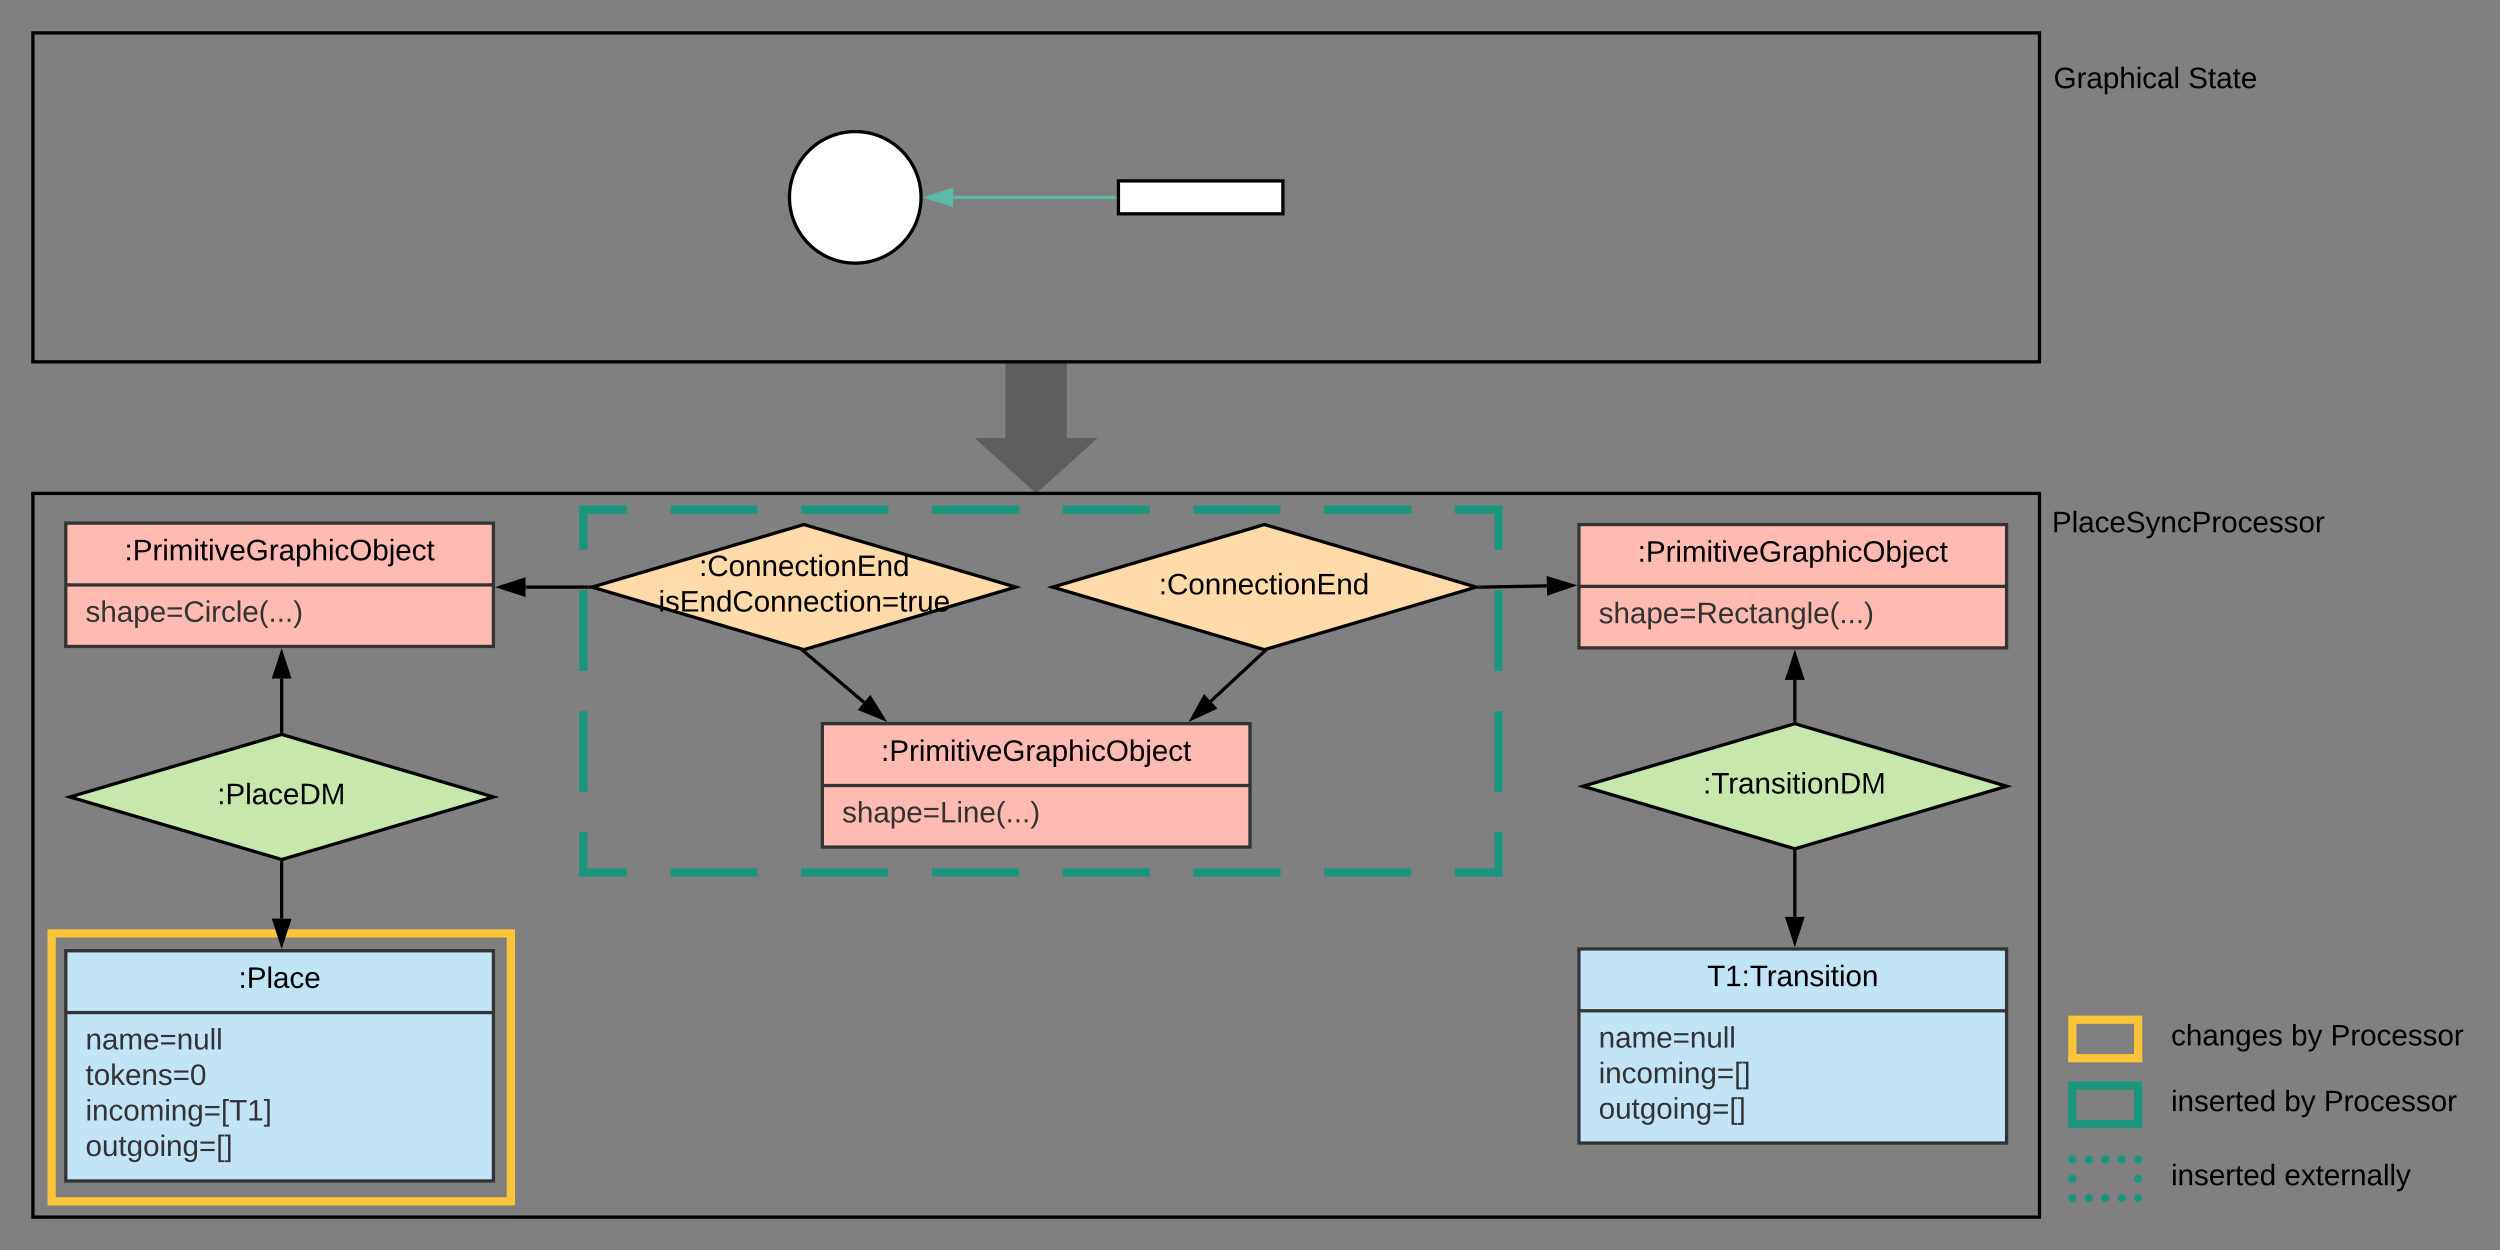 <svg xmlns="http://www.w3.org/2000/svg" xmlns:xlink="http://www.w3.org/1999/xlink" xmlns:lucid="lucid" width="1520" height="760"><rect width="100%" height="100%" fill="#808080" stroke="none"/><g transform="translate(-220 -80)" lucid:page-tab-id="9Qknka5tbfKY"><path d="M574.65 389.85h556.43V610.5H574.65z" fill-opacity="0"/><path d="M627.65 389.85h53m26.5 0h52.98m26.5 0h53m26.5 0h52.98m26.5 0h53m26.5 0h53m26.48 0h26.5v24.52m0 24.52v49.02m0 24.52v49.03m0 24.52v24.5h-26.5m-26.5 0h-52.98m-26.5 0h-53m-26.5 0h-52.98m-26.5 0h-53m-26.5 0h-52.98m-26.5 0h-53m-26.5 0h-26.5V586m0-24.53v-49.03m0-24.52V438.9m0-24.53v-24.52h26.5" stroke="#19967d" stroke-width="5" fill="none"/><path d="M251.4 647.52h279.2v162.9H251.4z" stroke="#fcc438" stroke-width="5" fill-opacity="0"/><path d="M780 200c0 22.1-17.9 40-40 40s-40-17.9-40-40 17.9-40 40-40 40 17.9 40 40z" stroke="#000" stroke-width="2" fill="#fff"/><path d="M780 180h40v40h-40z" stroke="#000" stroke-opacity="0" stroke-width="2" fill="#fff" fill-opacity="0"/><path d="M799.5 200H899" stroke="#5abaa7" stroke-width="2" fill="none"/><path d="M784.24 200l14.26-4.64v9.28z" stroke="#5abaa7" stroke-width="2" fill="#5abaa7"/><path d="M898.97 200H900" stroke="#5abaa7" stroke-width="2" fill="none"/><path d="M260 398.04h260v75H260z" stroke="#333" stroke-width="2" fill="#ffbbb1"/><path d="M260 435.64h260" stroke="#333" stroke-width="2" fill="none"/><use xlink:href="#a" transform="matrix(1,0,0,1,268,406.042) translate(27.7 14.6)"/><use xlink:href="#b" transform="matrix(1,0,0,1,272,443.642) translate(0 14.4)"/><path d="M260 658.04h260v140H260z" stroke="#333" stroke-width="2" fill="#c1e4f7"/><path d="M260 695.64h260" stroke="#333" stroke-width="2" fill="none"/><use xlink:href="#c" transform="matrix(1,0,0,1,268,666.042) translate(97.025 14.6)"/><use xlink:href="#d" transform="matrix(1,0,0,1,272,703.642) translate(0 14.4)"/><use xlink:href="#e" transform="matrix(1,0,0,1,272,703.642) translate(0 36)"/><use xlink:href="#f" transform="matrix(1,0,0,1,272,703.642) translate(0 57.6)"/><use xlink:href="#g" transform="matrix(1,0,0,1,272,703.642) translate(0 79.2)"/><path d="M391.25 492.54v31.94" stroke="#000" stroke-width="2" fill="none"/><path d="M391.25 477.28l4.64 14.26h-9.3z" stroke="#000" stroke-width="2"/><path d="M392.25 525.77l-1-.3-1 .3v-1.32h2z"/><path d="M391.24 638.54v-33.9" stroke="#000" stroke-width="2" fill="none"/><path d="M391.24 653.8l-4.63-14.26h9.28z" stroke="#000" stroke-width="2"/><path d="M391.25 603.65l1-.3v1.32h-2v-1.32z"/><path d="M868.67 299.33v47.07h18.66L850 380l-37.33-33.6h18.66v-47.07z" stroke="#000" stroke-opacity="0" stroke-width="2" fill="#5e5e5e"/><path d="M391.25 526.52L520 564.56 391.25 602.6 262.5 564.56z" stroke="#000" stroke-width="2" fill="#c7e8ac"/><use xlink:href="#h" transform="matrix(1,0,0,1,267.5,531.521) translate(84.58 37.431)"/><path d="M240 380h1220v440H240z" stroke="#000" stroke-width="2" fill-opacity="0"/><path d="M1460 100h140v60h-140z" fill="none"/><use xlink:href="#i" transform="matrix(1,0,0,1,1460,100) translate(8.575 33.6)"/><use xlink:href="#j" transform="matrix(1,0,0,1,1460,100) translate(90.425 33.6)"/><path d="M240 100h1220v200H240z" stroke="#000" stroke-width="2" fill-opacity="0"/><path d="M1460 380h180v40h-180z" fill="none"/><use xlink:href="#k" transform="matrix(1,0,0,1,1460,380) translate(7.575 23.6)"/><path d="M1540 740h180v23.38h-180z" fill="none"/><use xlink:href="#l" transform="matrix(1,0,0,1,1540,740) translate(0 15.6)"/><use xlink:href="#m" transform="matrix(1,0,0,1,1540,740) translate(68.9 15.6)"/><use xlink:href="#n" transform="matrix(1,0,0,1,1540,740) translate(92.9 15.6)"/><path d="M1480 740h40v23.38h-40z" stroke="#19967d" stroke-width="5" fill-opacity="0"/><path d="M1480 785h40v23.4h-40z" fill-opacity="0"/><path d="M1482.5 785c0 1.4-1.12 2.5-2.5 2.5s-2.5-1.1-2.5-2.5c0-1.37 1.12-2.5 2.5-2.5s2.5 1.13 2.5 2.5zm10 0c0 1.4-1.12 2.5-2.5 2.5s-2.5-1.1-2.5-2.5c0-1.37 1.12-2.5 2.5-2.5s2.5 1.13 2.5 2.5zm10 0c0 1.4-1.12 2.5-2.5 2.5s-2.5-1.1-2.5-2.5c0-1.37 1.12-2.5 2.5-2.5s2.5 1.13 2.5 2.5zm10 0c0 1.4-1.12 2.5-2.5 2.5s-2.5-1.1-2.5-2.5c0-1.37 1.12-2.5 2.5-2.5s2.5 1.13 2.5 2.5zm10 0c0 1.4-1.12 2.5-2.5 2.5s-2.5-1.1-2.5-2.5c0-1.37 1.12-2.5 2.5-2.5s2.5 1.13 2.5 2.5zm0 11.7c0 1.4-1.12 2.5-2.5 2.5s-2.5-1.1-2.5-2.5c0-1.38 1.12-2.5 2.5-2.5s2.5 1.12 2.5 2.5zm0 11.7c0 1.38-1.12 2.5-2.5 2.5s-2.5-1.12-2.5-2.5 1.12-2.5 2.5-2.5 2.5 1.12 2.5 2.5zm-10 0c0 1.38-1.12 2.5-2.5 2.5s-2.5-1.12-2.5-2.5 1.12-2.5 2.5-2.5 2.5 1.12 2.5 2.5zm-10 0c0 1.38-1.12 2.5-2.5 2.5s-2.5-1.12-2.5-2.5 1.12-2.5 2.5-2.5 2.5 1.12 2.5 2.5zm-10 0c0 1.38-1.12 2.5-2.5 2.5s-2.5-1.12-2.5-2.5 1.12-2.5 2.5-2.5 2.5 1.12 2.5 2.5zm-10 0c0 1.38-1.12 2.5-2.5 2.5s-2.5-1.12-2.5-2.5 1.12-2.5 2.5-2.5 2.5 1.12 2.5 2.5zm0-11.7c0 1.4-1.12 2.5-2.5 2.5s-2.5-1.1-2.5-2.5c0-1.38 1.12-2.5 2.5-2.5s2.5 1.12 2.5 2.5z" fill="#19967d"/><path d="M1540 785h180v23.4h-180z" fill="none"/><use xlink:href="#l" transform="matrix(1,0,0,1,1540,785.013) translate(0 15.6)"/><use xlink:href="#o" transform="matrix(1,0,0,1,1540,785.013) translate(68.9 15.6)"/><path d="M1540 700h180v23.38h-180z" fill="none"/><use xlink:href="#p" transform="matrix(1,0,0,1,1540,700) translate(0 15.6)"/><use xlink:href="#m" transform="matrix(1,0,0,1,1540,700) translate(73 15.6)"/><use xlink:href="#n" transform="matrix(1,0,0,1,1540,700) translate(97 15.6)"/><path d="M1480 700h40v23.38h-40z" stroke="#fcc438" stroke-width="5" fill-opacity="0"/><path d="M900 190h100v20H900z" stroke="#000" stroke-width="2" fill="#fff"/><path d="M720 520h260v75H720z" stroke="#333" stroke-width="2" fill="#ffbbb1"/><path d="M720 557.6h260" stroke="#333" stroke-width="2" fill="none"/><use xlink:href="#a" transform="matrix(1,0,0,1,728,528) translate(27.7 14.6)"/><use xlink:href="#q" transform="matrix(1,0,0,1,732,565.6) translate(0 14.4)"/><path d="M1180 398.92h260v75h-260z" stroke="#333" stroke-width="2" fill="#ffbbb1"/><path d="M1180 436.52h260" stroke="#333" stroke-width="2" fill="none"/><use xlink:href="#a" transform="matrix(1,0,0,1,1188,406.917) translate(27.7 14.6)"/><use xlink:href="#r" transform="matrix(1,0,0,1,1192,444.517) translate(0 14.4)"/><path d="M1180 656.96h260v118h-260z" stroke="#333" stroke-width="2" fill="#c1e4f7"/><path d="M1180 694.56h260" stroke="#333" stroke-width="2" fill="none"/><use xlink:href="#s" transform="matrix(1,0,0,1,1188,664.958) translate(69.95 14.6)"/><use xlink:href="#d" transform="matrix(1,0,0,1,1192,702.558) translate(0 14.4)"/><use xlink:href="#t" transform="matrix(1,0,0,1,1192,702.558) translate(0 36)"/><use xlink:href="#g" transform="matrix(1,0,0,1,1192,702.558) translate(0 57.6)"/><path d="M1311.25 520L1440 558.04l-128.75 38.04-128.75-38.04z" stroke="#000" stroke-width="2" fill="#c7e8ac"/><use xlink:href="#u" transform="matrix(1,0,0,1,1187.5,525) translate(67.98 37.431)"/><path d="M1311.25 517.96v-24.54" stroke="#000" stroke-width="2" fill="none"/><path d="M1312.25 519.25l-1-.3-1 .3v-1.32h2z"/><path d="M1311.25 478.15l4.64 14.27h-9.3z" stroke="#000" stroke-width="2"/><path d="M1311.25 598.13v39.33" stroke="#000" stroke-width="2" fill="none"/><path d="M1311.25 597.13l1-.3v1.32h-2v-1.32z"/><path d="M1311.25 652.72l-4.64-14.26h9.28z" stroke="#000" stroke-width="2"/><path d="M708.75 398.92l128.75 38.04L708.75 475 580 436.96z" stroke="#000" stroke-width="2" fill="#ffdba9"/><use xlink:href="#v" transform="matrix(1,0,0,1,585,403.917) translate(60.05 26.3)"/><use xlink:href="#w" transform="matrix(1,0,0,1,585,403.917) translate(35.35 47.9)"/><path d="M988.75 398.92l128.75 38.04L988.75 475 860 436.96z" stroke="#000" stroke-width="2" fill="#ffdba9"/><use xlink:href="#x" transform="matrix(1,0,0,1,865,403.917) translate(59.555 37.431)"/><path d="M575.47 436.96H539.5" stroke="#000" stroke-width="2" fill="none"/><path d="M579.47 436.07l-3 .9 3 .87v.12h-4.02v-2h4.02z"/><path d="M524.24 436.96l14.26-4.64v9.27z" stroke="#000" stroke-width="2"/><path d="M709.5 476.7l35.84 30.34" stroke="#000" stroke-width="2" fill="none"/><path d="M708.75 476.04l1.15-.34.28.24-1.3 1.53-2.5-2.13z"/><path d="M757 516.9l-13.9-5.68 6-7.07z" stroke="#000" stroke-width="2"/><path d="M988.02 476.72l-31.9 29.68" stroke="#000" stroke-width="2" fill="none"/><path d="M988.68 477.47l-1.36-1.46.32-.3 1.1.34 2.16-.63z"/><path d="M944.95 516.8l7.3-13.12 6.3 6.8z" stroke="#000" stroke-width="2"/><path d="M1122.03 436.94l38.47-.72" stroke="#000" stroke-width="2" fill="none"/><path d="M1122.07 437.94l-4.02.07v-.16l2.98-.88-3.02-.9v-.05l4.04-.06z"/><path d="M1175.76 435.94l-14.17 4.9-.2-9.27z" stroke="#000" stroke-width="2"/><defs><path d="M33-154v-36h34v36H33zM33 0v-36h34V0H33" id="y"/><path d="M30-248c87 1 191-15 191 75 0 78-77 80-158 76V0H30v-248zm33 125c57 0 124 11 124-50 0-59-68-47-124-48v98" id="z"/><path d="M114-163C36-179 61-72 57 0H25l-1-190h30c1 12-1 29 2 39 6-27 23-49 58-41v29" id="A"/><path d="M24-231v-30h32v30H24zM24 0v-190h32V0H24" id="B"/><path d="M210-169c-67 3-38 105-44 169h-31v-121c0-29-5-50-35-48C34-165 62-65 56 0H25l-1-190h30c1 10-1 24 2 32 10-44 99-50 107 0 11-21 27-35 58-36 85-2 47 119 55 194h-31v-121c0-29-5-49-35-48" id="C"/><path d="M59-47c-2 24 18 29 38 22v24C64 9 27 4 27-40v-127H5v-23h24l9-43h21v43h35v23H59v120" id="D"/><path d="M108 0H70L1-190h34L89-25l56-165h34" id="E"/><path d="M100-194c63 0 86 42 84 106H49c0 40 14 67 53 68 26 1 43-12 49-29l28 8c-11 28-37 45-77 45C44 4 14-33 15-96c1-61 26-98 85-98zm52 81c6-60-76-77-97-28-3 7-6 17-6 28h103" id="F"/><path d="M143 4C61 4 22-44 18-125c-5-107 100-154 193-111 17 8 29 25 37 43l-32 9c-13-25-37-40-76-40-61 0-88 39-88 99 0 61 29 100 91 101 35 0 62-11 79-27v-45h-74v-28h105v86C228-13 192 4 143 4" id="G"/><path d="M141-36C126-15 110 5 73 4 37 3 15-17 15-53c-1-64 63-63 125-63 3-35-9-54-41-54-24 1-41 7-42 31l-33-3c5-37 33-52 76-52 45 0 72 20 72 64v82c-1 20 7 32 28 27v20c-31 9-61-2-59-35zM48-53c0 20 12 33 32 33 41-3 63-29 60-74-43 2-92-5-92 41" id="H"/><path d="M115-194c55 1 70 41 70 98S169 2 115 4C84 4 66-9 55-30l1 105H24l-1-265h31l2 30c10-21 28-34 59-34zm-8 174c40 0 45-34 45-75s-6-73-45-74c-42 0-51 32-51 76 0 43 10 73 51 73" id="I"/><path d="M106-169C34-169 62-67 57 0H25v-261h32l-1 103c12-21 28-36 61-36 89 0 53 116 60 194h-32v-121c2-32-8-49-39-48" id="J"/><path d="M96-169c-40 0-48 33-48 73s9 75 48 75c24 0 41-14 43-38l32 2c-6 37-31 61-74 61-59 0-76-41-82-99-10-93 101-131 147-64 4 7 5 14 7 22l-32 3c-4-21-16-35-41-35" id="K"/><path d="M140-251c81 0 123 46 123 126C263-46 219 4 140 4 59 4 17-45 17-125s42-126 123-126zm0 227c63 0 89-41 89-101s-29-99-89-99c-61 0-89 39-89 99S79-25 140-24" id="L"/><path d="M115-194c53 0 69 39 70 98 0 66-23 100-70 100C84 3 66-7 56-30L54 0H23l1-261h32v101c10-23 28-34 59-34zm-8 174c40 0 45-34 45-75 0-40-5-75-45-74-42 0-51 32-51 76 0 43 10 73 51 73" id="M"/><path d="M24-231v-30h32v30H24zM-9 49c24 4 33-6 33-30v-209h32V24c2 40-23 58-65 49V49" id="N"/><g id="a"><use transform="matrix(0.05,0,0,0.05,0,0)" xlink:href="#y"/><use transform="matrix(0.05,0,0,0.05,5,0)" xlink:href="#z"/><use transform="matrix(0.05,0,0,0.05,17,0)" xlink:href="#A"/><use transform="matrix(0.05,0,0,0.05,22.95,0)" xlink:href="#B"/><use transform="matrix(0.05,0,0,0.05,26.9,0)" xlink:href="#C"/><use transform="matrix(0.05,0,0,0.05,41.85,0)" xlink:href="#B"/><use transform="matrix(0.05,0,0,0.05,45.8,0)" xlink:href="#D"/><use transform="matrix(0.05,0,0,0.05,50.8,0)" xlink:href="#B"/><use transform="matrix(0.05,0,0,0.05,54.75,0)" xlink:href="#E"/><use transform="matrix(0.05,0,0,0.05,63.75,0)" xlink:href="#F"/><use transform="matrix(0.05,0,0,0.05,73.75,0)" xlink:href="#G"/><use transform="matrix(0.05,0,0,0.05,87.75,0)" xlink:href="#A"/><use transform="matrix(0.05,0,0,0.05,93.7,0)" xlink:href="#H"/><use transform="matrix(0.05,0,0,0.05,103.7,0)" xlink:href="#I"/><use transform="matrix(0.05,0,0,0.05,113.7,0)" xlink:href="#J"/><use transform="matrix(0.05,0,0,0.05,123.7,0)" xlink:href="#B"/><use transform="matrix(0.05,0,0,0.05,127.65,0)" xlink:href="#K"/><use transform="matrix(0.05,0,0,0.05,136.65,0)" xlink:href="#L"/><use transform="matrix(0.05,0,0,0.05,150.65,0)" xlink:href="#M"/><use transform="matrix(0.05,0,0,0.05,160.65,0)" xlink:href="#N"/><use transform="matrix(0.05,0,0,0.05,164.6,0)" xlink:href="#F"/><use transform="matrix(0.05,0,0,0.05,174.6,0)" xlink:href="#K"/><use transform="matrix(0.05,0,0,0.05,183.6,0)" xlink:href="#D"/></g><path fill="#333" d="M135-143c-3-34-86-38-87 0 15 53 115 12 119 90S17 21 10-45l28-5c4 36 97 45 98 0-10-56-113-15-118-90-4-57 82-63 122-42 12 7 21 19 24 35" id="O"/><path fill="#333" d="M106-169C34-169 62-67 57 0H25v-261h32l-1 103c12-21 28-36 61-36 89 0 53 116 60 194h-32v-121c2-32-8-49-39-48" id="P"/><path fill="#333" d="M141-36C126-15 110 5 73 4 37 3 15-17 15-53c-1-64 63-63 125-63 3-35-9-54-41-54-24 1-41 7-42 31l-33-3c5-37 33-52 76-52 45 0 72 20 72 64v82c-1 20 7 32 28 27v20c-31 9-61-2-59-35zM48-53c0 20 12 33 32 33 41-3 63-29 60-74-43 2-92-5-92 41" id="Q"/><path fill="#333" d="M115-194c55 1 70 41 70 98S169 2 115 4C84 4 66-9 55-30l1 105H24l-1-265h31l2 30c10-21 28-34 59-34zm-8 174c40 0 45-34 45-75s-6-73-45-74c-42 0-51 32-51 76 0 43 10 73 51 73" id="R"/><path fill="#333" d="M100-194c63 0 86 42 84 106H49c0 40 14 67 53 68 26 1 43-12 49-29l28 8c-11 28-37 45-77 45C44 4 14-33 15-96c1-61 26-98 85-98zm52 81c6-60-76-77-97-28-3 7-6 17-6 28h103" id="S"/><path fill="#333" d="M18-150v-26h174v26H18zm0 90v-26h174v26H18" id="T"/><path fill="#333" d="M212-179c-10-28-35-45-73-45-59 0-87 40-87 99 0 60 29 101 89 101 43 0 62-24 78-52l27 14C228-24 195 4 139 4 59 4 22-46 18-125c-6-104 99-153 187-111 19 9 31 26 39 46" id="U"/><path fill="#333" d="M24-231v-30h32v30H24zM24 0v-190h32V0H24" id="V"/><path fill="#333" d="M114-163C36-179 61-72 57 0H25l-1-190h30c1 12-1 29 2 39 6-27 23-49 58-41v29" id="W"/><path fill="#333" d="M96-169c-40 0-48 33-48 73s9 75 48 75c24 0 41-14 43-38l32 2c-6 37-31 61-74 61-59 0-76-41-82-99-10-93 101-131 147-64 4 7 5 14 7 22l-32 3c-4-21-16-35-41-35" id="X"/><path fill="#333" d="M24 0v-261h32V0H24" id="Y"/><path fill="#333" d="M87 75C49 33 22-17 22-94c0-76 28-126 65-167h31c-38 41-64 92-64 168S80 34 118 75H87" id="Z"/><path fill="#333" d="M33 0v-38h34V0H33" id="aa"/><path fill="#333" d="M33-261c38 41 65 92 65 168S71 34 33 75H2C39 34 66-17 66-93S39-220 2-261h31" id="ab"/><g id="b"><use transform="matrix(0.05,0,0,0.05,0,0)" xlink:href="#O"/><use transform="matrix(0.05,0,0,0.05,9,0)" xlink:href="#P"/><use transform="matrix(0.05,0,0,0.05,19,0)" xlink:href="#Q"/><use transform="matrix(0.05,0,0,0.05,29,0)" xlink:href="#R"/><use transform="matrix(0.05,0,0,0.05,39,0)" xlink:href="#S"/><use transform="matrix(0.05,0,0,0.05,49,0)" xlink:href="#T"/><use transform="matrix(0.05,0,0,0.05,59.5,0)" xlink:href="#U"/><use transform="matrix(0.05,0,0,0.05,72.45,0)" xlink:href="#V"/><use transform="matrix(0.05,0,0,0.05,76.4,0)" xlink:href="#W"/><use transform="matrix(0.05,0,0,0.05,82.35,0)" xlink:href="#X"/><use transform="matrix(0.05,0,0,0.05,91.35,0)" xlink:href="#Y"/><use transform="matrix(0.05,0,0,0.05,95.3,0)" xlink:href="#S"/><use transform="matrix(0.05,0,0,0.05,105.3,0)" xlink:href="#Z"/><use transform="matrix(0.05,0,0,0.05,111.25,0)" xlink:href="#aa"/><use transform="matrix(0.05,0,0,0.05,116.25,0)" xlink:href="#aa"/><use transform="matrix(0.05,0,0,0.05,121.25,0)" xlink:href="#aa"/><use transform="matrix(0.05,0,0,0.05,126.25,0)" xlink:href="#ab"/></g><path d="M24 0v-261h32V0H24" id="ac"/><g id="c"><use transform="matrix(0.05,0,0,0.05,0,0)" xlink:href="#y"/><use transform="matrix(0.05,0,0,0.05,5,0)" xlink:href="#z"/><use transform="matrix(0.05,0,0,0.05,17,0)" xlink:href="#ac"/><use transform="matrix(0.05,0,0,0.05,20.95,0)" xlink:href="#H"/><use transform="matrix(0.05,0,0,0.05,30.95,0)" xlink:href="#K"/><use transform="matrix(0.05,0,0,0.05,39.95,0)" xlink:href="#F"/></g><path fill="#333" d="M117-194c89-4 53 116 60 194h-32v-121c0-31-8-49-39-48C34-167 62-67 57 0H25l-1-190h30c1 10-1 24 2 32 11-22 29-35 61-36" id="ad"/><path fill="#333" d="M210-169c-67 3-38 105-44 169h-31v-121c0-29-5-50-35-48C34-165 62-65 56 0H25l-1-190h30c1 10-1 24 2 32 10-44 99-50 107 0 11-21 27-35 58-36 85-2 47 119 55 194h-31v-121c0-29-5-49-35-48" id="ae"/><path fill="#333" d="M84 4C-5 8 30-112 23-190h32v120c0 31 7 50 39 49 72-2 45-101 50-169h31l1 190h-30c-1-10 1-25-2-33-11 22-28 36-60 37" id="af"/><g id="d"><use transform="matrix(0.05,0,0,0.05,0,0)" xlink:href="#ad"/><use transform="matrix(0.05,0,0,0.05,10,0)" xlink:href="#Q"/><use transform="matrix(0.05,0,0,0.05,20,0)" xlink:href="#ae"/><use transform="matrix(0.05,0,0,0.05,34.95,0)" xlink:href="#S"/><use transform="matrix(0.05,0,0,0.05,44.95,0)" xlink:href="#T"/><use transform="matrix(0.05,0,0,0.05,55.45,0)" xlink:href="#ad"/><use transform="matrix(0.05,0,0,0.05,65.45,0)" xlink:href="#af"/><use transform="matrix(0.05,0,0,0.05,75.45,0)" xlink:href="#Y"/><use transform="matrix(0.05,0,0,0.05,79.4,0)" xlink:href="#Y"/></g><path fill="#333" d="M59-47c-2 24 18 29 38 22v24C64 9 27 4 27-40v-127H5v-23h24l9-43h21v43h35v23H59v120" id="ag"/><path fill="#333" d="M100-194c62-1 85 37 85 99 1 63-27 99-86 99S16-35 15-95c0-66 28-99 85-99zM99-20c44 1 53-31 53-75 0-43-8-75-51-75s-53 32-53 75 10 74 51 75" id="ah"/><path fill="#333" d="M143 0L79-87 56-68V0H24v-261h32v163l83-92h37l-77 82L181 0h-38" id="ai"/><path fill="#333" d="M101-251c68 0 85 55 85 127S166 4 100 4C33 4 14-52 14-124c0-73 17-127 87-127zm-1 229c47 0 54-49 54-102s-4-102-53-102c-51 0-55 48-55 102 0 53 5 102 54 102" id="aj"/><g id="e"><use transform="matrix(0.05,0,0,0.05,0,0)" xlink:href="#ag"/><use transform="matrix(0.05,0,0,0.05,5,0)" xlink:href="#ah"/><use transform="matrix(0.05,0,0,0.05,15,0)" xlink:href="#ai"/><use transform="matrix(0.05,0,0,0.05,24,0)" xlink:href="#S"/><use transform="matrix(0.05,0,0,0.05,34,0)" xlink:href="#ad"/><use transform="matrix(0.05,0,0,0.05,44,0)" xlink:href="#O"/><use transform="matrix(0.05,0,0,0.05,53,0)" xlink:href="#T"/><use transform="matrix(0.05,0,0,0.05,63.5,0)" xlink:href="#aj"/></g><path fill="#333" d="M177-190C167-65 218 103 67 71c-23-6-38-20-44-43l32-5c15 47 100 32 89-28v-30C133-14 115 1 83 1 29 1 15-40 15-95c0-56 16-97 71-98 29-1 48 16 59 35 1-10 0-23 2-32h30zM94-22c36 0 50-32 50-73 0-42-14-75-50-75-39 0-46 34-46 75s6 73 46 73" id="ak"/><path fill="#333" d="M26 75v-336h71v23H56V52h41v23H26" id="al"/><path fill="#333" d="M127-220V0H93v-220H8v-28h204v28h-85" id="am"/><path fill="#333" d="M27 0v-27h64v-190l-56 39v-29l58-41h29v221h61V0H27" id="an"/><path fill="#333" d="M3 75V52h41v-290H3v-23h71V75H3" id="ao"/><g id="f"><use transform="matrix(0.05,0,0,0.05,0,0)" xlink:href="#V"/><use transform="matrix(0.05,0,0,0.05,3.95,0)" xlink:href="#ad"/><use transform="matrix(0.05,0,0,0.05,13.95,0)" xlink:href="#X"/><use transform="matrix(0.05,0,0,0.05,22.95,0)" xlink:href="#ah"/><use transform="matrix(0.05,0,0,0.05,32.95,0)" xlink:href="#ae"/><use transform="matrix(0.05,0,0,0.05,47.9,0)" xlink:href="#V"/><use transform="matrix(0.05,0,0,0.05,51.85,0)" xlink:href="#ad"/><use transform="matrix(0.05,0,0,0.05,61.85,0)" xlink:href="#ak"/><use transform="matrix(0.05,0,0,0.05,71.85,0)" xlink:href="#T"/><use transform="matrix(0.05,0,0,0.05,82.35,0)" xlink:href="#al"/><use transform="matrix(0.05,0,0,0.05,87.35,0)" xlink:href="#am"/><use transform="matrix(0.05,0,0,0.05,98.3,0)" xlink:href="#an"/><use transform="matrix(0.05,0,0,0.05,108.3,0)" xlink:href="#ao"/></g><g id="g"><use transform="matrix(0.05,0,0,0.05,0,0)" xlink:href="#ah"/><use transform="matrix(0.05,0,0,0.05,10,0)" xlink:href="#af"/><use transform="matrix(0.05,0,0,0.05,20,0)" xlink:href="#ag"/><use transform="matrix(0.05,0,0,0.05,25,0)" xlink:href="#ak"/><use transform="matrix(0.05,0,0,0.05,35,0)" xlink:href="#ah"/><use transform="matrix(0.05,0,0,0.05,45,0)" xlink:href="#V"/><use transform="matrix(0.05,0,0,0.05,48.95,0)" xlink:href="#ad"/><use transform="matrix(0.05,0,0,0.05,58.95,0)" xlink:href="#ak"/><use transform="matrix(0.05,0,0,0.05,68.95,0)" xlink:href="#T"/><use transform="matrix(0.05,0,0,0.05,79.45,0)" xlink:href="#al"/><use transform="matrix(0.05,0,0,0.05,84.45,0)" xlink:href="#ao"/></g><path d="M30-248c118-7 216 8 213 122C240-48 200 0 122 0H30v-248zM63-27c89 8 146-16 146-99s-60-101-146-95v194" id="ap"/><path d="M240 0l2-218c-23 76-54 145-80 218h-23L58-218 59 0H30v-248h44l77 211c21-75 51-140 76-211h43V0h-30" id="aq"/><g id="h"><use transform="matrix(0.05,0,0,0.05,0,0)" xlink:href="#y"/><use transform="matrix(0.05,0,0,0.05,5,0)" xlink:href="#z"/><use transform="matrix(0.05,0,0,0.05,17,0)" xlink:href="#ac"/><use transform="matrix(0.05,0,0,0.05,20.95,0)" xlink:href="#H"/><use transform="matrix(0.05,0,0,0.05,30.95,0)" xlink:href="#K"/><use transform="matrix(0.05,0,0,0.05,39.95,0)" xlink:href="#F"/><use transform="matrix(0.05,0,0,0.05,49.95,0)" xlink:href="#ap"/><use transform="matrix(0.05,0,0,0.05,62.9,0)" xlink:href="#aq"/></g><g id="i"><use transform="matrix(0.05,0,0,0.05,0,0)" xlink:href="#G"/><use transform="matrix(0.05,0,0,0.05,14,0)" xlink:href="#A"/><use transform="matrix(0.05,0,0,0.05,19.95,0)" xlink:href="#H"/><use transform="matrix(0.05,0,0,0.05,29.95,0)" xlink:href="#I"/><use transform="matrix(0.05,0,0,0.05,39.95,0)" xlink:href="#J"/><use transform="matrix(0.05,0,0,0.05,49.95,0)" xlink:href="#B"/><use transform="matrix(0.05,0,0,0.05,53.9,0)" xlink:href="#K"/><use transform="matrix(0.05,0,0,0.05,62.9,0)" xlink:href="#H"/><use transform="matrix(0.05,0,0,0.05,72.9,0)" xlink:href="#ac"/></g><path d="M185-189c-5-48-123-54-124 2 14 75 158 14 163 119 3 78-121 87-175 55-17-10-28-26-33-46l33-7c5 56 141 63 141-1 0-78-155-14-162-118-5-82 145-84 179-34 5 7 8 16 11 25" id="ar"/><g id="j"><use transform="matrix(0.05,0,0,0.05,0,0)" xlink:href="#ar"/><use transform="matrix(0.05,0,0,0.05,12,0)" xlink:href="#D"/><use transform="matrix(0.05,0,0,0.05,17,0)" xlink:href="#H"/><use transform="matrix(0.05,0,0,0.05,27,0)" xlink:href="#D"/><use transform="matrix(0.05,0,0,0.05,32,0)" xlink:href="#F"/></g><path d="M179-190L93 31C79 59 56 82 12 73V49c39 6 53-20 64-50L1-190h34L92-34l54-156h33" id="as"/><path d="M117-194c89-4 53 116 60 194h-32v-121c0-31-8-49-39-48C34-167 62-67 57 0H25l-1-190h30c1 10-1 24 2 32 11-22 29-35 61-36" id="at"/><path d="M100-194c62-1 85 37 85 99 1 63-27 99-86 99S16-35 15-95c0-66 28-99 85-99zM99-20c44 1 53-31 53-75 0-43-8-75-51-75s-53 32-53 75 10 74 51 75" id="au"/><path d="M135-143c-3-34-86-38-87 0 15 53 115 12 119 90S17 21 10-45l28-5c4 36 97 45 98 0-10-56-113-15-118-90-4-57 82-63 122-42 12 7 21 19 24 35" id="av"/><g id="k"><use transform="matrix(0.05,0,0,0.05,0,0)" xlink:href="#z"/><use transform="matrix(0.05,0,0,0.05,12,0)" xlink:href="#ac"/><use transform="matrix(0.05,0,0,0.05,15.95,0)" xlink:href="#H"/><use transform="matrix(0.05,0,0,0.05,25.95,0)" xlink:href="#K"/><use transform="matrix(0.05,0,0,0.05,34.95,0)" xlink:href="#F"/><use transform="matrix(0.05,0,0,0.05,44.95,0)" xlink:href="#ar"/><use transform="matrix(0.05,0,0,0.05,56.95,0)" xlink:href="#as"/><use transform="matrix(0.05,0,0,0.05,65.95,0)" xlink:href="#at"/><use transform="matrix(0.05,0,0,0.05,75.95,0)" xlink:href="#K"/><use transform="matrix(0.05,0,0,0.05,84.95,0)" xlink:href="#z"/><use transform="matrix(0.05,0,0,0.05,96.95,0)" xlink:href="#A"/><use transform="matrix(0.05,0,0,0.05,102.9,0)" xlink:href="#au"/><use transform="matrix(0.05,0,0,0.05,112.9,0)" xlink:href="#K"/><use transform="matrix(0.05,0,0,0.05,121.9,0)" xlink:href="#F"/><use transform="matrix(0.05,0,0,0.05,131.9,0)" xlink:href="#av"/><use transform="matrix(0.05,0,0,0.05,140.9,0)" xlink:href="#av"/><use transform="matrix(0.05,0,0,0.05,149.9,0)" xlink:href="#au"/><use transform="matrix(0.05,0,0,0.05,159.9,0)" xlink:href="#A"/></g><path d="M85-194c31 0 48 13 60 33l-1-100h32l1 261h-30c-2-10 0-23-3-31C134-8 116 4 85 4 32 4 16-35 15-94c0-66 23-100 70-100zm9 24c-40 0-46 34-46 75 0 40 6 74 45 74 42 0 51-32 51-76 0-42-9-74-50-73" id="aw"/><g id="l"><use transform="matrix(0.05,0,0,0.05,0,0)" xlink:href="#B"/><use transform="matrix(0.05,0,0,0.05,3.95,0)" xlink:href="#at"/><use transform="matrix(0.05,0,0,0.05,13.95,0)" xlink:href="#av"/><use transform="matrix(0.05,0,0,0.05,22.95,0)" xlink:href="#F"/><use transform="matrix(0.05,0,0,0.05,32.95,0)" xlink:href="#A"/><use transform="matrix(0.05,0,0,0.05,38.9,0)" xlink:href="#D"/><use transform="matrix(0.05,0,0,0.05,43.9,0)" xlink:href="#F"/><use transform="matrix(0.05,0,0,0.05,53.9,0)" xlink:href="#aw"/></g><g id="m"><use transform="matrix(0.05,0,0,0.05,0,0)" xlink:href="#M"/><use transform="matrix(0.05,0,0,0.05,10,0)" xlink:href="#as"/></g><g id="n"><use transform="matrix(0.05,0,0,0.05,0,0)" xlink:href="#z"/><use transform="matrix(0.05,0,0,0.05,12,0)" xlink:href="#A"/><use transform="matrix(0.05,0,0,0.05,17.95,0)" xlink:href="#au"/><use transform="matrix(0.05,0,0,0.05,27.95,0)" xlink:href="#K"/><use transform="matrix(0.05,0,0,0.05,36.95,0)" xlink:href="#F"/><use transform="matrix(0.05,0,0,0.05,46.95,0)" xlink:href="#av"/><use transform="matrix(0.05,0,0,0.05,55.95,0)" xlink:href="#av"/><use transform="matrix(0.05,0,0,0.05,64.95,0)" xlink:href="#au"/><use transform="matrix(0.05,0,0,0.05,74.95,0)" xlink:href="#A"/></g><path d="M141 0L90-78 38 0H4l68-98-65-92h35l48 74 47-74h35l-64 92 68 98h-35" id="ax"/><g id="o"><use transform="matrix(0.05,0,0,0.05,0,0)" xlink:href="#F"/><use transform="matrix(0.05,0,0,0.05,10,0)" xlink:href="#ax"/><use transform="matrix(0.05,0,0,0.05,19,0)" xlink:href="#D"/><use transform="matrix(0.05,0,0,0.05,24,0)" xlink:href="#F"/><use transform="matrix(0.05,0,0,0.05,34,0)" xlink:href="#A"/><use transform="matrix(0.05,0,0,0.05,39.95,0)" xlink:href="#at"/><use transform="matrix(0.05,0,0,0.05,49.95,0)" xlink:href="#H"/><use transform="matrix(0.05,0,0,0.05,59.95,0)" xlink:href="#ac"/><use transform="matrix(0.05,0,0,0.05,63.9,0)" xlink:href="#ac"/><use transform="matrix(0.05,0,0,0.05,67.85,0)" xlink:href="#as"/></g><path d="M177-190C167-65 218 103 67 71c-23-6-38-20-44-43l32-5c15 47 100 32 89-28v-30C133-14 115 1 83 1 29 1 15-40 15-95c0-56 16-97 71-98 29-1 48 16 59 35 1-10 0-23 2-32h30zM94-22c36 0 50-32 50-73 0-42-14-75-50-75-39 0-46 34-46 75s6 73 46 73" id="ay"/><g id="p"><use transform="matrix(0.05,0,0,0.05,0,0)" xlink:href="#K"/><use transform="matrix(0.05,0,0,0.05,9,0)" xlink:href="#J"/><use transform="matrix(0.05,0,0,0.05,19,0)" xlink:href="#H"/><use transform="matrix(0.05,0,0,0.05,29,0)" xlink:href="#at"/><use transform="matrix(0.05,0,0,0.05,39,0)" xlink:href="#ay"/><use transform="matrix(0.05,0,0,0.05,49,0)" xlink:href="#F"/><use transform="matrix(0.05,0,0,0.05,59,0)" xlink:href="#av"/></g><path fill="#333" d="M30 0v-248h33v221h125V0H30" id="az"/><g id="q"><use transform="matrix(0.05,0,0,0.05,0,0)" xlink:href="#O"/><use transform="matrix(0.05,0,0,0.05,9,0)" xlink:href="#P"/><use transform="matrix(0.05,0,0,0.05,19,0)" xlink:href="#Q"/><use transform="matrix(0.05,0,0,0.05,29,0)" xlink:href="#R"/><use transform="matrix(0.05,0,0,0.05,39,0)" xlink:href="#S"/><use transform="matrix(0.05,0,0,0.05,49,0)" xlink:href="#T"/><use transform="matrix(0.05,0,0,0.05,59.5,0)" xlink:href="#az"/><use transform="matrix(0.05,0,0,0.05,69.5,0)" xlink:href="#V"/><use transform="matrix(0.05,0,0,0.05,73.45,0)" xlink:href="#ad"/><use transform="matrix(0.05,0,0,0.05,83.45,0)" xlink:href="#S"/><use transform="matrix(0.05,0,0,0.05,93.45,0)" xlink:href="#Z"/><use transform="matrix(0.05,0,0,0.05,99.4,0)" xlink:href="#aa"/><use transform="matrix(0.05,0,0,0.05,104.4,0)" xlink:href="#aa"/><use transform="matrix(0.05,0,0,0.05,109.4,0)" xlink:href="#aa"/><use transform="matrix(0.05,0,0,0.05,114.4,0)" xlink:href="#ab"/></g><path fill="#333" d="M233-177c-1 41-23 64-60 70L243 0h-38l-65-103H63V0H30v-248c88 3 205-21 203 71zM63-129c60-2 137 13 137-47 0-61-80-42-137-45v92" id="aA"/><g id="r"><use transform="matrix(0.05,0,0,0.05,0,0)" xlink:href="#O"/><use transform="matrix(0.05,0,0,0.05,9,0)" xlink:href="#P"/><use transform="matrix(0.05,0,0,0.05,19,0)" xlink:href="#Q"/><use transform="matrix(0.05,0,0,0.05,29,0)" xlink:href="#R"/><use transform="matrix(0.05,0,0,0.05,39,0)" xlink:href="#S"/><use transform="matrix(0.05,0,0,0.05,49,0)" xlink:href="#T"/><use transform="matrix(0.05,0,0,0.05,59.5,0)" xlink:href="#aA"/><use transform="matrix(0.05,0,0,0.05,72.45,0)" xlink:href="#S"/><use transform="matrix(0.05,0,0,0.05,82.45,0)" xlink:href="#X"/><use transform="matrix(0.05,0,0,0.05,91.45,0)" xlink:href="#ag"/><use transform="matrix(0.05,0,0,0.05,96.45,0)" xlink:href="#Q"/><use transform="matrix(0.05,0,0,0.05,106.45,0)" xlink:href="#ad"/><use transform="matrix(0.05,0,0,0.05,116.45,0)" xlink:href="#ak"/><use transform="matrix(0.05,0,0,0.05,126.45,0)" xlink:href="#Y"/><use transform="matrix(0.05,0,0,0.05,130.4,0)" xlink:href="#S"/><use transform="matrix(0.05,0,0,0.05,140.4,0)" xlink:href="#Z"/><use transform="matrix(0.05,0,0,0.05,146.35,0)" xlink:href="#aa"/><use transform="matrix(0.05,0,0,0.05,151.35,0)" xlink:href="#aa"/><use transform="matrix(0.05,0,0,0.05,156.35,0)" xlink:href="#aa"/><use transform="matrix(0.05,0,0,0.05,161.35,0)" xlink:href="#ab"/></g><path d="M127-220V0H93v-220H8v-28h204v28h-85" id="aB"/><path d="M27 0v-27h64v-190l-56 39v-29l58-41h29v221h61V0H27" id="aC"/><g id="s"><use transform="matrix(0.05,0,0,0.05,0,0)" xlink:href="#aB"/><use transform="matrix(0.05,0,0,0.05,10.95,0)" xlink:href="#aC"/><use transform="matrix(0.05,0,0,0.05,20.95,0)" xlink:href="#y"/><use transform="matrix(0.05,0,0,0.05,25.95,0)" xlink:href="#aB"/><use transform="matrix(0.05,0,0,0.05,36.25,0)" xlink:href="#A"/><use transform="matrix(0.05,0,0,0.05,42.2,0)" xlink:href="#H"/><use transform="matrix(0.05,0,0,0.05,52.2,0)" xlink:href="#at"/><use transform="matrix(0.05,0,0,0.05,62.2,0)" xlink:href="#av"/><use transform="matrix(0.05,0,0,0.05,71.2,0)" xlink:href="#B"/><use transform="matrix(0.05,0,0,0.05,75.15,0)" xlink:href="#D"/><use transform="matrix(0.05,0,0,0.05,80.15,0)" xlink:href="#B"/><use transform="matrix(0.05,0,0,0.05,84.1,0)" xlink:href="#au"/><use transform="matrix(0.05,0,0,0.05,94.1,0)" xlink:href="#at"/></g><g id="t"><use transform="matrix(0.05,0,0,0.05,0,0)" xlink:href="#V"/><use transform="matrix(0.05,0,0,0.05,3.95,0)" xlink:href="#ad"/><use transform="matrix(0.05,0,0,0.05,13.95,0)" xlink:href="#X"/><use transform="matrix(0.05,0,0,0.05,22.95,0)" xlink:href="#ah"/><use transform="matrix(0.05,0,0,0.05,32.95,0)" xlink:href="#ae"/><use transform="matrix(0.05,0,0,0.05,47.9,0)" xlink:href="#V"/><use transform="matrix(0.05,0,0,0.05,51.85,0)" xlink:href="#ad"/><use transform="matrix(0.05,0,0,0.05,61.85,0)" xlink:href="#ak"/><use transform="matrix(0.05,0,0,0.05,71.85,0)" xlink:href="#T"/><use transform="matrix(0.05,0,0,0.05,82.35,0)" xlink:href="#al"/><use transform="matrix(0.05,0,0,0.05,87.35,0)" xlink:href="#ao"/></g><g id="u"><use transform="matrix(0.05,0,0,0.05,0,0)" xlink:href="#y"/><use transform="matrix(0.05,0,0,0.05,5,0)" xlink:href="#aB"/><use transform="matrix(0.05,0,0,0.05,15.3,0)" xlink:href="#A"/><use transform="matrix(0.05,0,0,0.05,21.25,0)" xlink:href="#H"/><use transform="matrix(0.05,0,0,0.05,31.25,0)" xlink:href="#at"/><use transform="matrix(0.05,0,0,0.05,41.25,0)" xlink:href="#av"/><use transform="matrix(0.05,0,0,0.05,50.25,0)" xlink:href="#B"/><use transform="matrix(0.05,0,0,0.05,54.2,0)" xlink:href="#D"/><use transform="matrix(0.05,0,0,0.05,59.2,0)" xlink:href="#B"/><use transform="matrix(0.05,0,0,0.05,63.15,0)" xlink:href="#au"/><use transform="matrix(0.05,0,0,0.05,73.15,0)" xlink:href="#at"/><use transform="matrix(0.05,0,0,0.05,83.15,0)" xlink:href="#ap"/><use transform="matrix(0.05,0,0,0.05,96.1,0)" xlink:href="#aq"/></g><path d="M212-179c-10-28-35-45-73-45-59 0-87 40-87 99 0 60 29 101 89 101 43 0 62-24 78-52l27 14C228-24 195 4 139 4 59 4 22-46 18-125c-6-104 99-153 187-111 19 9 31 26 39 46" id="aD"/><path d="M30 0v-248h187v28H63v79h144v27H63v87h162V0H30" id="aE"/><g id="v"><use transform="matrix(0.05,0,0,0.05,0,0)" xlink:href="#y"/><use transform="matrix(0.05,0,0,0.05,5,0)" xlink:href="#aD"/><use transform="matrix(0.05,0,0,0.05,17.95,0)" xlink:href="#au"/><use transform="matrix(0.05,0,0,0.05,27.95,0)" xlink:href="#at"/><use transform="matrix(0.05,0,0,0.05,37.95,0)" xlink:href="#at"/><use transform="matrix(0.05,0,0,0.05,47.95,0)" xlink:href="#F"/><use transform="matrix(0.05,0,0,0.05,57.95,0)" xlink:href="#K"/><use transform="matrix(0.05,0,0,0.05,66.95,0)" xlink:href="#D"/><use transform="matrix(0.05,0,0,0.05,71.95,0)" xlink:href="#B"/><use transform="matrix(0.05,0,0,0.05,75.9,0)" xlink:href="#au"/><use transform="matrix(0.05,0,0,0.05,85.9,0)" xlink:href="#at"/><use transform="matrix(0.05,0,0,0.05,95.9,0)" xlink:href="#aE"/><use transform="matrix(0.05,0,0,0.05,107.9,0)" xlink:href="#at"/><use transform="matrix(0.05,0,0,0.05,117.9,0)" xlink:href="#aw"/></g><path d="M18-150v-26h174v26H18zm0 90v-26h174v26H18" id="aF"/><path d="M84 4C-5 8 30-112 23-190h32v120c0 31 7 50 39 49 72-2 45-101 50-169h31l1 190h-30c-1-10 1-25-2-33-11 22-28 36-60 37" id="aG"/><g id="w"><use transform="matrix(0.05,0,0,0.05,0,0)" xlink:href="#B"/><use transform="matrix(0.05,0,0,0.05,3.95,0)" xlink:href="#av"/><use transform="matrix(0.05,0,0,0.05,12.95,0)" xlink:href="#aE"/><use transform="matrix(0.05,0,0,0.05,24.95,0)" xlink:href="#at"/><use transform="matrix(0.05,0,0,0.05,34.95,0)" xlink:href="#aw"/><use transform="matrix(0.05,0,0,0.05,44.95,0)" xlink:href="#aD"/><use transform="matrix(0.05,0,0,0.05,57.9,0)" xlink:href="#au"/><use transform="matrix(0.05,0,0,0.05,67.9,0)" xlink:href="#at"/><use transform="matrix(0.05,0,0,0.05,77.9,0)" xlink:href="#at"/><use transform="matrix(0.05,0,0,0.05,87.9,0)" xlink:href="#F"/><use transform="matrix(0.05,0,0,0.05,97.9,0)" xlink:href="#K"/><use transform="matrix(0.05,0,0,0.05,106.9,0)" xlink:href="#D"/><use transform="matrix(0.05,0,0,0.05,111.9,0)" xlink:href="#B"/><use transform="matrix(0.05,0,0,0.05,115.85,0)" xlink:href="#au"/><use transform="matrix(0.05,0,0,0.05,125.85,0)" xlink:href="#at"/><use transform="matrix(0.05,0,0,0.05,135.85,0)" xlink:href="#aF"/><use transform="matrix(0.05,0,0,0.05,146.35,0)" xlink:href="#D"/><use transform="matrix(0.05,0,0,0.05,151.35,0)" xlink:href="#A"/><use transform="matrix(0.05,0,0,0.05,157.3,0)" xlink:href="#aG"/><use transform="matrix(0.05,0,0,0.05,167.3,0)" xlink:href="#F"/></g><g id="x"><use transform="matrix(0.05,0,0,0.05,0,0)" xlink:href="#y"/><use transform="matrix(0.05,0,0,0.05,5,0)" xlink:href="#aD"/><use transform="matrix(0.05,0,0,0.05,17.95,0)" xlink:href="#au"/><use transform="matrix(0.05,0,0,0.05,27.95,0)" xlink:href="#at"/><use transform="matrix(0.05,0,0,0.05,37.95,0)" xlink:href="#at"/><use transform="matrix(0.05,0,0,0.05,47.95,0)" xlink:href="#F"/><use transform="matrix(0.05,0,0,0.05,57.95,0)" xlink:href="#K"/><use transform="matrix(0.05,0,0,0.05,66.95,0)" xlink:href="#D"/><use transform="matrix(0.05,0,0,0.05,71.95,0)" xlink:href="#B"/><use transform="matrix(0.05,0,0,0.05,75.9,0)" xlink:href="#au"/><use transform="matrix(0.05,0,0,0.05,85.9,0)" xlink:href="#at"/><use transform="matrix(0.05,0,0,0.05,95.9,0)" xlink:href="#aE"/><use transform="matrix(0.05,0,0,0.05,107.9,0)" xlink:href="#at"/><use transform="matrix(0.05,0,0,0.05,117.9,0)" xlink:href="#aw"/></g></defs></g></svg>